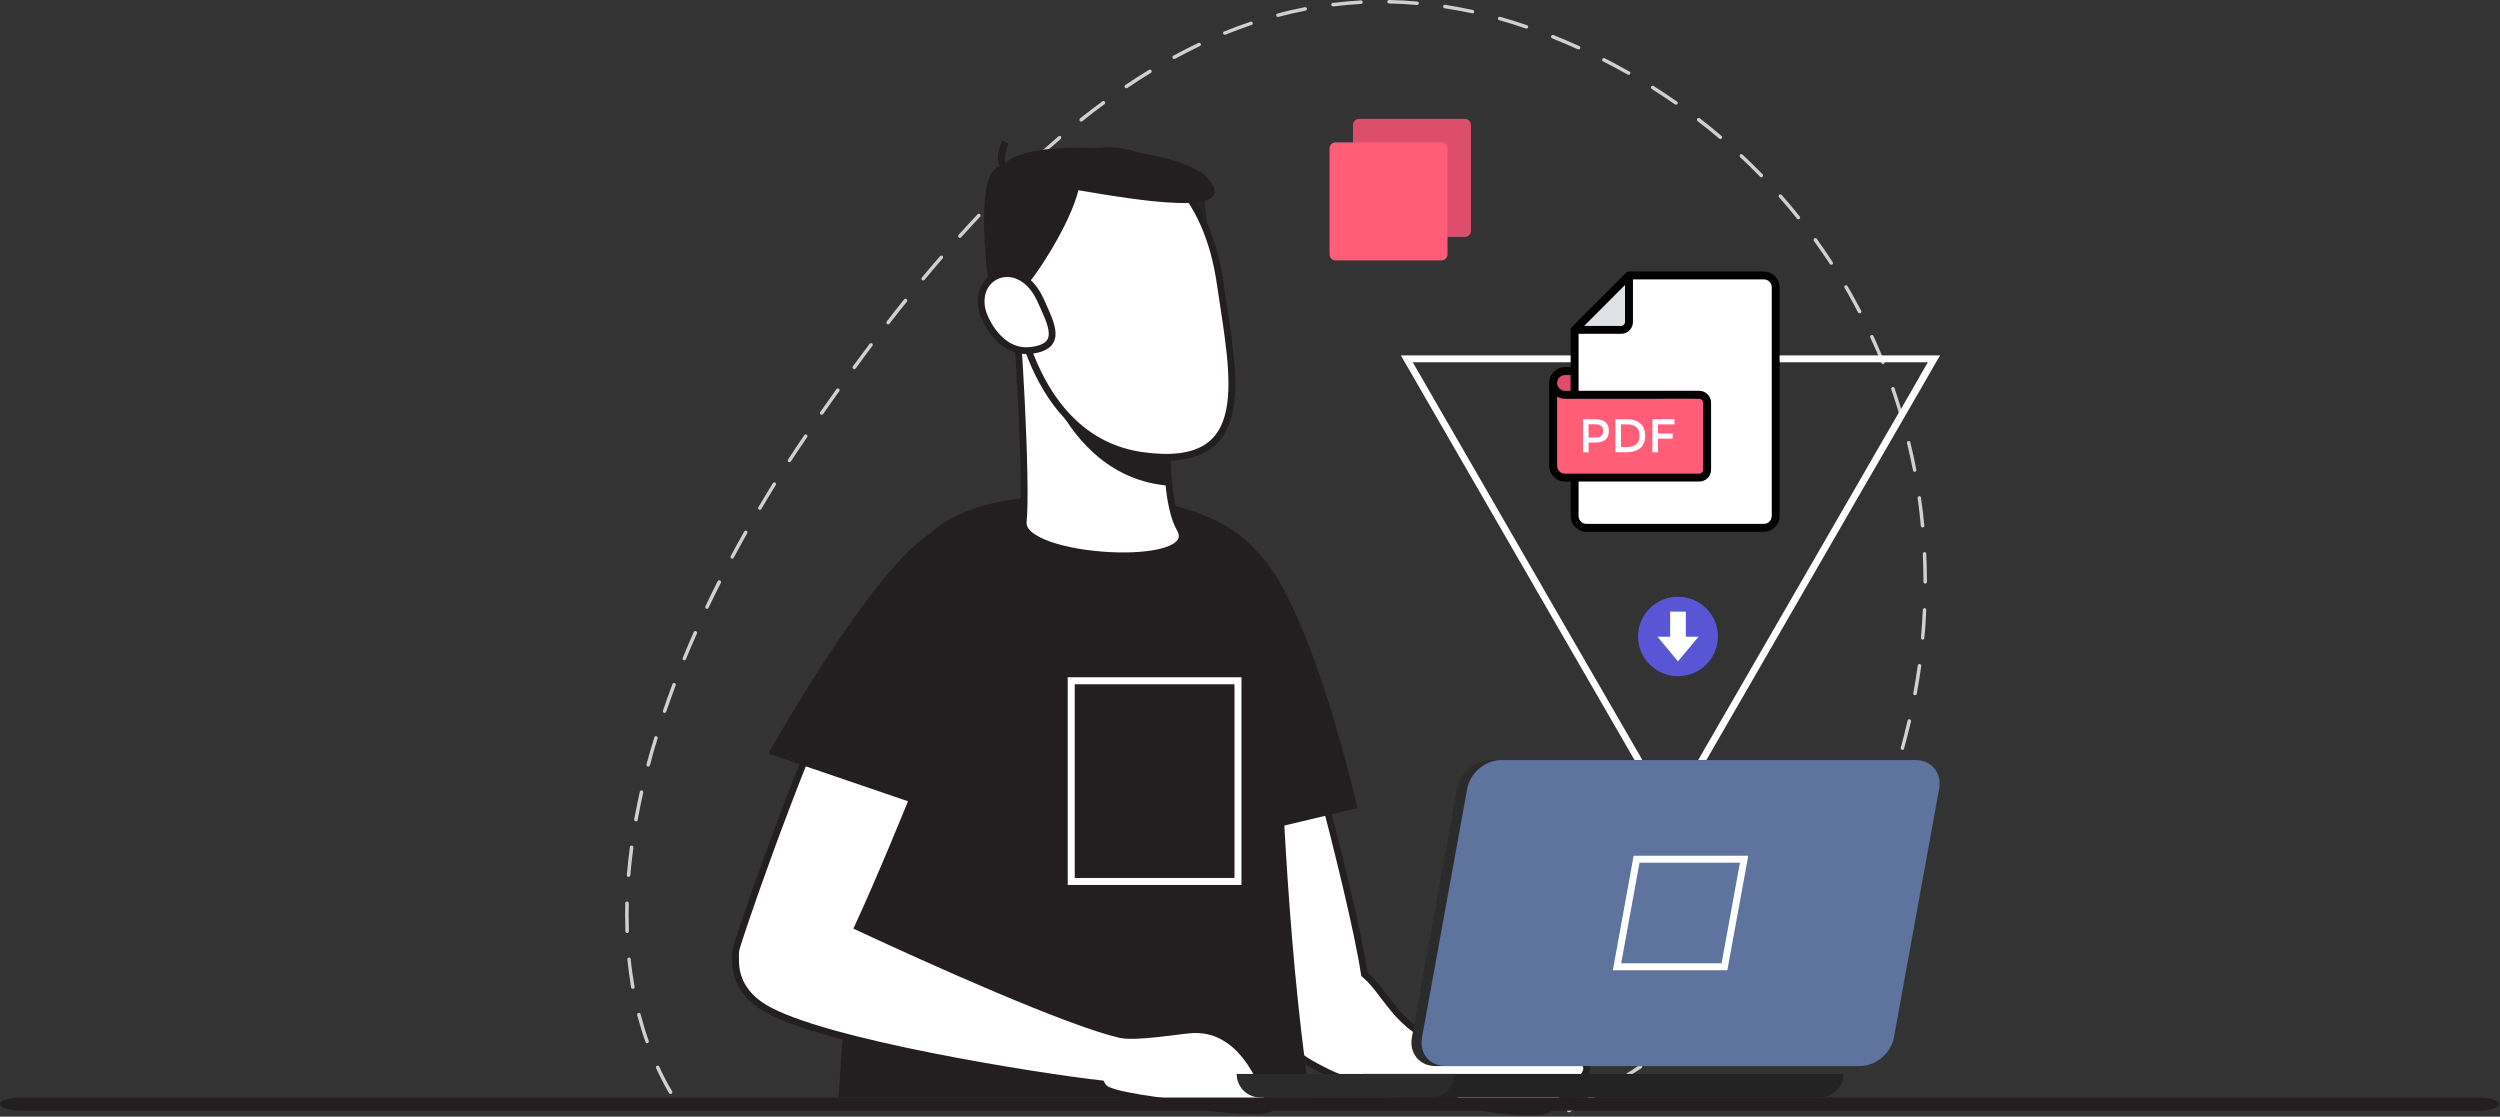 <svg width="553" height="247" viewBox="0 0 553 247" fill="none" xmlns="http://www.w3.org/2000/svg">
<rect x="0" y="0" width="553" height="247" fill="#333333" stroke="none"/>
<g clip-path="url(#clip0_876_5773)">
<path d="M352.71 242.34C352.62 242.15 352.37 242.09 352.18 242.19C351.84 242.38 351.53 242.59 351.19 242.78C349.77 243.65 348.32 244.48 346.8 245.31C346.61 245.4 346.55 245.65 346.68 245.84C346.74 245.96 346.87 246.03 347.02 246.03C347.08 246.03 347.14 246.03 347.21 246C349.03 244.95 350.86 243.9 352.59 242.88L352.68 242.79C352.8 242.67 352.8 242.51 352.71 242.36V242.34ZM148.68 241.41C147.63 239.65 146.67 237.8 145.84 235.94C145.75 235.75 145.5 235.66 145.31 235.75C145.12 235.84 145.03 236.06 145.12 236.28C145.98 238.13 146.94 240.02 147.99 241.81C148.05 241.93 148.18 242 148.33 242C148.39 242 148.45 241.97 148.52 241.94C148.71 241.85 148.77 241.6 148.67 241.41H148.68ZM363.25 235.79C363.25 235.79 363.22 235.73 363.22 235.7C363.1 235.51 362.85 235.48 362.69 235.58C362.57 235.64 362.47 235.73 362.35 235.8C361.48 236.39 360.56 237 359.66 237.56C358.95 238.05 358.21 238.52 357.5 238.98C357.31 239.07 357.25 239.32 357.38 239.51C357.44 239.63 357.57 239.7 357.69 239.7C357.75 239.7 357.84 239.67 357.91 239.64C358.99 238.96 360.04 238.28 361.09 237.57C361.77 237.14 362.45 236.71 363.13 236.24C363.25 236.15 363.32 235.96 363.25 235.81V235.79ZM373.32 228.5C373.2 228.31 372.95 228.28 372.79 228.41C371.15 229.65 369.45 230.88 367.79 232.09C367.6 232.21 367.57 232.43 367.7 232.62C367.79 232.71 367.89 232.77 368.01 232.77C368.1 232.77 368.16 232.77 368.26 232.71C369.93 231.51 371.63 230.27 373.26 229.03C373.45 228.91 373.48 228.66 373.32 228.5ZM141.7 224.33C141.64 224.11 141.42 223.99 141.21 224.05C141.02 224.11 140.9 224.33 140.93 224.51C141.49 226.55 142.1 228.56 142.78 230.47C142.84 230.66 142.97 230.75 143.15 230.75C143.18 230.75 143.21 230.75 143.27 230.72C143.46 230.66 143.58 230.44 143.49 230.23C142.81 228.31 142.22 226.34 141.7 224.33ZM382.99 220.65C382.84 220.5 382.59 220.5 382.43 220.62C380.92 221.92 379.34 223.25 377.67 224.61C377.52 224.73 377.48 224.98 377.61 225.14C377.7 225.23 377.8 225.29 377.92 225.29C378.01 225.29 378.07 225.26 378.17 225.2C379.84 223.87 381.44 222.51 382.93 221.21C383.12 221.06 383.12 220.84 382.99 220.65ZM139.51 212.15C139.51 211.96 139.32 211.78 139.11 211.81C138.89 211.84 138.74 212.03 138.77 212.24C138.99 214.34 139.26 216.41 139.6 218.42C139.63 218.61 139.82 218.73 140 218.73H140.06C140.28 218.7 140.4 218.51 140.37 218.3C140.03 216.29 139.72 214.25 139.51 212.15ZM392.08 212.21C391.93 212.06 391.68 212.06 391.52 212.21C390.1 213.63 388.58 215.08 387.07 216.5C386.92 216.62 386.88 216.87 387.04 217.03C387.1 217.12 387.23 217.15 387.32 217.15C387.41 217.15 387.51 217.12 387.6 217.06C389.11 215.64 390.63 214.19 392.08 212.73C392.23 212.58 392.23 212.33 392.08 212.2V212.21ZM400.45 203.03C400.3 202.88 400.05 202.91 399.89 203.06C398.62 204.6 397.23 206.18 395.81 207.73C395.66 207.88 395.69 208.13 395.84 208.29C395.9 208.35 395.99 208.38 396.09 208.38C396.21 208.38 396.31 208.32 396.37 208.26C397.82 206.68 399.21 205.11 400.51 203.56C400.63 203.41 400.6 203.16 400.45 203.03ZM139.05 202.57C139.05 201.67 139.05 200.75 139.08 199.82C139.08 199.6 138.93 199.42 138.71 199.42C138.49 199.42 138.31 199.57 138.31 199.79C138.28 200.72 138.28 201.64 138.28 202.57C138.28 203.74 138.31 204.89 138.34 206.03C138.34 206.22 138.53 206.4 138.71 206.4H138.74C138.96 206.37 139.11 206.21 139.11 206C139.08 204.86 139.05 203.71 139.05 202.57ZM407.93 193.15C407.74 193.03 407.53 193.06 407.4 193.24C406.26 194.91 405.02 196.61 403.79 198.24C403.64 198.43 403.7 198.67 403.85 198.8C403.91 198.83 404 198.86 404.1 198.86C404.2 198.86 404.32 198.83 404.41 198.71C405.65 197.07 406.88 195.37 408.02 193.67C408.14 193.48 408.11 193.24 407.93 193.14V193.15ZM139.76 187.06C139.51 187 139.36 187.15 139.33 187.37C139.05 189.47 138.84 191.54 138.65 193.58C138.65 193.8 138.8 193.98 139.02 193.98H139.05C139.24 193.98 139.42 193.83 139.42 193.64C139.61 191.6 139.82 189.53 140.1 187.49C140.13 187.27 139.98 187.06 139.76 187.06ZM414.26 182.46C414.07 182.4 413.86 182.46 413.73 182.65C412.83 184.41 411.81 186.23 410.73 188.03C410.61 188.22 410.67 188.46 410.85 188.59C410.91 188.62 410.97 188.62 411.04 188.62C411.19 188.62 411.32 188.56 411.38 188.43C412.49 186.61 413.51 184.78 414.44 182.99C414.53 182.8 414.44 182.56 414.25 182.46H414.26ZM141.98 174.83C141.76 174.8 141.58 174.92 141.52 175.14C141.09 177.18 140.65 179.22 140.28 181.23C140.25 181.45 140.4 181.63 140.59 181.69H140.68C140.87 181.69 141.02 181.57 141.05 181.38C141.42 179.37 141.82 177.33 142.29 175.29C142.32 175.07 142.2 174.89 141.98 174.83ZM419.14 171.06C418.92 171 418.71 171.09 418.65 171.31C418 173.19 417.23 175.14 416.39 177.06C416.3 177.28 416.39 177.49 416.61 177.59C416.64 177.59 416.7 177.62 416.76 177.62C416.88 177.62 417.04 177.53 417.1 177.37C417.93 175.42 418.71 173.48 419.36 171.56C419.45 171.37 419.33 171.16 419.14 171.07V171.06ZM145.19 162.84C145 162.78 144.79 162.9 144.73 163.12C144.11 165.1 143.53 167.11 143 169.08C142.97 169.3 143.09 169.51 143.28 169.54C143.31 169.57 143.34 169.57 143.4 169.57C143.55 169.57 143.71 169.45 143.77 169.29C144.26 167.31 144.85 165.3 145.47 163.33C145.53 163.11 145.41 162.9 145.19 162.84ZM422.41 159.1C422.19 159.04 422.01 159.19 421.95 159.38C421.52 161.36 420.99 163.37 420.44 165.4C420.41 165.59 420.5 165.8 420.72 165.86C420.75 165.86 420.78 165.89 420.81 165.89C421 165.89 421.15 165.77 421.18 165.58C421.74 163.57 422.26 161.53 422.72 159.56C422.75 159.34 422.63 159.13 422.41 159.1ZM149.24 151.1C149.02 151.04 148.81 151.13 148.75 151.32C148.01 153.27 147.3 155.24 146.65 157.19C146.56 157.38 146.68 157.59 146.87 157.68H146.99C147.18 157.68 147.3 157.59 147.36 157.43C148.04 155.48 148.75 153.51 149.46 151.59C149.52 151.4 149.43 151.16 149.24 151.1ZM424.64 146.87C424.45 146.84 424.24 146.99 424.21 147.21C423.93 149.25 423.59 151.29 423.22 153.33C423.19 153.55 423.31 153.73 423.53 153.79H423.59C423.78 153.79 423.93 153.67 423.99 153.48C424.36 151.41 424.7 149.34 424.98 147.33C424.98 147.11 424.86 146.9 424.64 146.87ZM153.94 139.61C153.75 139.52 153.54 139.61 153.45 139.83C152.62 141.71 151.78 143.63 151.01 145.55C150.95 145.74 151.04 145.98 151.23 146.04C151.29 146.07 151.32 146.07 151.38 146.07C151.53 146.07 151.66 145.98 151.72 145.82C152.49 143.94 153.33 142.02 154.16 140.14C154.25 139.92 154.16 139.71 153.94 139.61ZM425.72 134.51C425.53 134.54 425.35 134.66 425.32 134.88C425.23 136.95 425.1 139.02 424.92 141.06C424.89 141.28 425.04 141.46 425.26 141.49H425.29C425.48 141.49 425.66 141.34 425.66 141.12C425.88 139.08 426 137.01 426.09 134.91C426.12 134.72 425.94 134.54 425.72 134.51ZM159.28 128.39C159.09 128.3 158.85 128.36 158.75 128.54C157.82 130.39 156.9 132.28 156.03 134.13C155.94 134.35 156.03 134.56 156.22 134.66C156.28 134.69 156.31 134.69 156.37 134.69C156.52 134.69 156.65 134.63 156.71 134.47C157.61 132.62 158.53 130.73 159.46 128.91C159.55 128.69 159.46 128.48 159.27 128.38L159.28 128.39ZM426.09 122.49C426.09 122.27 425.9 122.12 425.69 122.12C425.48 122.12 425.32 122.31 425.32 122.52C425.41 124.56 425.47 126.63 425.47 128.7C425.47 128.92 425.66 129.1 425.84 129.1C426.06 129.1 426.24 128.91 426.24 128.7C426.24 126.63 426.18 124.53 426.09 122.49ZM165.15 117.42C164.96 117.33 164.72 117.39 164.62 117.57C163.57 119.39 162.58 121.25 161.62 123.04C161.53 123.23 161.59 123.44 161.77 123.53C161.83 123.56 161.89 123.59 161.96 123.59C162.08 123.59 162.24 123.53 162.3 123.37C163.26 121.61 164.25 119.76 165.3 117.93C165.39 117.74 165.33 117.53 165.15 117.4V117.42ZM424.92 110.07C424.89 109.85 424.7 109.7 424.49 109.76C424.27 109.79 424.15 109.98 424.18 110.19C424.46 112.23 424.71 114.3 424.89 116.34C424.92 116.56 425.08 116.68 425.29 116.68H425.32C425.54 116.68 425.69 116.49 425.66 116.28C425.47 114.21 425.23 112.14 424.92 110.07ZM171.49 106.76C171.34 106.64 171.09 106.7 170.96 106.88C169.88 108.64 168.8 110.4 167.75 112.19C167.63 112.38 167.69 112.59 167.87 112.72C167.93 112.75 167.99 112.78 168.06 112.78C168.21 112.78 168.34 112.72 168.4 112.59C169.45 110.8 170.53 109.04 171.61 107.28C171.73 107.09 171.67 106.88 171.49 106.75V106.76ZM423.87 103.7H423.84C423.5 101.75 423.04 99.81 422.57 97.83C422.54 97.61 422.32 97.49 422.11 97.55C421.92 97.58 421.77 97.8 421.83 98.01C422.29 99.89 422.69 101.78 423.07 103.66C423.1 103.78 423.13 103.94 423.16 104.06C423.19 104.25 423.35 104.37 423.53 104.37H423.59C423.81 104.31 423.93 104.12 423.9 103.91C423.9 103.85 423.87 103.76 423.87 103.69V103.7ZM178.44 96.16C178.29 96.04 178.04 96.07 177.91 96.25L177.76 96.47C176.62 98.17 175.44 99.9 174.33 101.63C174.21 101.82 174.24 102.06 174.42 102.19C174.48 102.22 174.57 102.25 174.64 102.25C174.76 102.25 174.89 102.19 174.95 102.06C176.09 100.33 177.24 98.6 178.41 96.9L178.56 96.68C178.65 96.53 178.62 96.28 178.44 96.15V96.16ZM420.53 90.41C420.07 88.87 419.57 87.35 419.08 85.87C419.02 85.65 418.77 85.56 418.59 85.62C418.37 85.71 418.28 85.93 418.34 86.11C418.93 87.81 419.48 89.54 420.01 91.3C420.07 91.55 420.16 91.76 420.23 92.01C420.29 92.2 420.45 92.29 420.6 92.29H420.72C420.91 92.23 421.03 92.01 420.97 91.8C420.85 91.34 420.69 90.87 420.54 90.41H420.53ZM185.57 85.99C185.38 85.87 185.14 85.9 185.01 86.08C183.84 87.75 182.63 89.42 181.43 91.15C181.31 91.3 181.37 91.55 181.52 91.68C181.61 91.74 181.67 91.74 181.77 91.74C181.87 91.74 181.99 91.71 182.08 91.59C183.25 89.89 184.46 88.19 185.66 86.52C185.78 86.33 185.72 86.12 185.57 85.99ZM192.92 75.98C192.73 75.86 192.52 75.89 192.36 76.04C191.12 77.68 189.89 79.35 188.65 81.05C188.53 81.2 188.59 81.45 188.74 81.58C188.8 81.64 188.89 81.67 188.96 81.67C189.08 81.67 189.21 81.61 189.3 81.48C190.5 79.81 191.74 78.14 192.98 76.51C193.1 76.36 193.07 76.11 192.92 75.98ZM416.88 80.03C416.69 79.57 416.48 79.07 416.26 78.58C416.17 78.33 416.04 78.05 415.92 77.78C415.46 76.64 414.93 75.46 414.41 74.32C414.32 74.13 414.1 74.04 413.88 74.13C413.69 74.22 413.6 74.44 413.69 74.62C414.06 75.42 414.43 76.23 414.77 77.03C415.02 77.56 415.23 78.08 415.42 78.57C415.67 79.1 415.88 79.59 416.07 80.11C416.1 80.17 416.13 80.23 416.16 80.3C416.22 80.45 416.35 80.55 416.5 80.55C416.56 80.55 416.59 80.55 416.65 80.52C416.8 80.46 416.93 80.3 416.9 80.12C416.9 80.09 416.9 80.06 416.87 80.03H416.88ZM200.55 66.16C200.36 66.04 200.15 66.07 199.99 66.22C198.72 67.76 197.52 69.37 196.28 70.95C196.25 71.01 196.19 71.04 196.16 71.1C196.01 71.29 196.04 71.53 196.22 71.66C196.28 71.72 196.37 71.75 196.44 71.75C196.53 71.75 196.63 71.72 196.69 71.66L196.75 71.6C198.05 69.93 199.31 68.32 200.61 66.72C200.73 66.57 200.7 66.32 200.55 66.16ZM411.69 68.72C411.29 67.98 410.92 67.27 410.52 66.56C409.93 65.45 409.32 64.37 408.67 63.29C408.58 63.1 408.33 63.04 408.14 63.14C407.95 63.26 407.89 63.48 408.02 63.67C408.67 64.78 409.29 65.93 409.94 67.1C410.28 67.75 410.65 68.43 410.99 69.11C411.08 69.23 411.21 69.3 411.33 69.3C411.39 69.3 411.45 69.3 411.52 69.27C411.71 69.18 411.8 68.93 411.71 68.74L411.69 68.72ZM208.49 56.61C208.3 56.49 208.09 56.52 207.93 56.67C206.6 58.21 205.24 59.79 203.91 61.4C203.79 61.59 203.79 61.83 203.97 61.96C204.03 62.02 204.12 62.05 204.22 62.05C204.32 62.05 204.44 61.99 204.5 61.9C205.83 60.29 207.19 58.72 208.52 57.17C208.64 57.02 208.64 56.77 208.49 56.61ZM405.38 57.97C404.27 56.24 403.09 54.54 401.89 52.84C401.77 52.65 401.52 52.62 401.33 52.75C401.18 52.87 401.11 53.12 401.24 53.31C402.44 54.98 403.65 56.68 404.76 58.41C404.82 58.5 404.95 58.56 405.07 58.56C405.13 58.56 405.22 58.56 405.29 58.5C405.48 58.41 405.51 58.16 405.38 57.97ZM216.77 47.37C216.62 47.25 216.37 47.25 216.24 47.4C214.82 48.88 213.43 50.43 212.04 51.97C211.89 52.16 211.92 52.37 212.07 52.53C212.13 52.59 212.22 52.62 212.32 52.62C212.42 52.62 212.54 52.59 212.6 52.5C213.99 50.96 215.41 49.41 216.8 47.93C216.95 47.78 216.92 47.53 216.77 47.37ZM398.12 47.9C396.82 46.26 395.46 44.66 394.1 43.11C393.98 42.96 393.73 42.96 393.57 43.08C393.38 43.23 393.38 43.48 393.54 43.64C394.87 45.15 396.23 46.76 397.49 48.37C397.58 48.46 397.68 48.52 397.8 48.52C397.89 48.52 397.95 48.49 398.05 48.43C398.2 48.31 398.24 48.06 398.11 47.9H398.12ZM225.48 38.54C225.33 38.39 225.11 38.39 224.95 38.54C223.5 39.93 222.02 41.41 220.53 42.93C220.38 43.08 220.38 43.33 220.53 43.46C220.59 43.55 220.68 43.58 220.81 43.58C220.9 43.58 221 43.55 221.09 43.46C222.54 41.98 224.03 40.49 225.48 39.1C225.63 38.95 225.63 38.7 225.48 38.54ZM389.9 38.57C388.45 37.09 386.96 35.6 385.45 34.21C385.3 34.06 385.05 34.06 384.89 34.21C384.77 34.36 384.77 34.61 384.92 34.77C386.43 36.16 387.92 37.64 389.34 39.1C389.4 39.16 389.49 39.22 389.62 39.22C389.71 39.22 389.81 39.19 389.87 39.1C390.02 38.95 390.02 38.7 389.9 38.57ZM234.68 30.2C234.53 30.05 234.28 30.01 234.12 30.17C233.01 31.13 231.9 32.09 230.81 33.07C230.53 33.29 230.28 33.53 230.04 33.78C229.85 33.93 229.64 34.09 229.45 34.27C229.3 34.42 229.3 34.67 229.42 34.83C229.51 34.89 229.61 34.95 229.73 34.95C229.82 34.95 229.92 34.92 229.98 34.86L231 33.93L232.11 32.91C232.94 32.17 233.78 31.46 234.61 30.75C234.76 30.6 234.8 30.35 234.67 30.19L234.68 30.2ZM380.81 30.08C379.23 28.72 377.6 27.42 375.99 26.16C375.8 26.04 375.56 26.07 375.43 26.22C375.31 26.41 375.34 26.65 375.49 26.78C377.13 28.02 378.73 29.34 380.31 30.67C380.37 30.73 380.46 30.76 380.56 30.76C380.66 30.76 380.78 30.7 380.84 30.61C380.99 30.46 380.96 30.21 380.81 30.08ZM244.38 22.48C244.26 22.33 244.01 22.26 243.85 22.42C242.21 23.59 240.58 24.89 238.91 26.19C238.76 26.34 238.72 26.56 238.85 26.75C238.94 26.84 239.04 26.9 239.16 26.9C239.25 26.9 239.31 26.87 239.41 26.81C241.05 25.48 242.69 24.21 244.32 23.04C244.47 22.92 244.51 22.67 244.38 22.48ZM370.96 22.48C369.26 21.28 367.53 20.13 365.77 19.02C365.62 18.93 365.37 18.96 365.24 19.14C365.12 19.33 365.18 19.57 365.36 19.67C367.09 20.78 368.82 21.93 370.52 23.1C370.58 23.16 370.67 23.16 370.74 23.16C370.86 23.16 370.99 23.13 371.05 23.01C371.17 22.82 371.14 22.61 370.96 22.48ZM254.7 15.56C254.58 15.41 254.33 15.34 254.17 15.44C252.41 16.52 250.65 17.63 248.92 18.81C248.73 18.93 248.7 19.18 248.83 19.37C248.89 19.46 249.02 19.52 249.14 19.52C249.23 19.52 249.29 19.49 249.36 19.46C251.09 18.29 252.82 17.17 254.58 16.12C254.77 16 254.8 15.75 254.7 15.56ZM360.45 15.84C358.63 14.82 356.77 13.8 354.95 12.87C354.76 12.78 354.52 12.87 354.42 13.06C354.33 13.25 354.42 13.46 354.61 13.59C356.43 14.52 358.26 15.47 360.05 16.49C360.11 16.55 360.17 16.55 360.24 16.55C360.39 16.55 360.52 16.49 360.58 16.36C360.7 16.17 360.64 15.93 360.46 15.83L360.45 15.84ZM265.6 9.69C265.51 9.47 265.29 9.41 265.07 9.5C263.25 10.37 261.36 11.32 259.54 12.31C259.35 12.43 259.29 12.65 259.39 12.84C259.45 12.99 259.61 13.06 259.73 13.06C259.79 13.06 259.85 13.03 259.92 13C261.74 12.01 263.6 11.08 265.42 10.19C265.61 10.1 265.7 9.88 265.61 9.7L265.6 9.69ZM349.33 10.18C347.45 9.35 345.53 8.51 343.61 7.74C343.42 7.68 343.18 7.77 343.12 7.96C343.03 8.18 343.12 8.39 343.34 8.49C345.26 9.23 347.17 10.07 349.02 10.9C349.08 10.93 349.11 10.93 349.17 10.93C349.32 10.93 349.48 10.84 349.54 10.71C349.63 10.49 349.54 10.28 349.32 10.18H349.33ZM276.63 4.8C274.68 5.45 272.71 6.19 270.79 6.96C270.57 7.05 270.48 7.27 270.57 7.45C270.63 7.6 270.79 7.7 270.91 7.7C270.97 7.7 271.03 7.7 271.06 7.67C272.98 6.9 274.92 6.16 276.87 5.51C277.06 5.45 277.18 5.23 277.09 5.05C277.03 4.83 276.81 4.74 276.63 4.8ZM337.77 5.57C335.79 4.89 333.82 4.27 331.84 3.72C331.62 3.66 331.41 3.78 331.35 4C331.29 4.19 331.41 4.4 331.63 4.46C333.58 5.02 335.58 5.63 337.53 6.31H337.65C337.8 6.31 337.96 6.22 338.02 6.06C338.08 5.84 337.99 5.63 337.77 5.57ZM288.65 1.58C286.61 1.98 284.57 2.45 282.59 3C282.37 3.03 282.25 3.25 282.31 3.46C282.34 3.61 282.5 3.74 282.68 3.74H282.77C284.75 3.21 286.79 2.75 288.79 2.35C288.98 2.32 289.13 2.1 289.1 1.89C289.04 1.7 288.85 1.55 288.64 1.58H288.65ZM325.79 2.2C323.75 1.77 321.68 1.37 319.67 1.06C319.45 1.03 319.24 1.18 319.21 1.37C319.18 1.59 319.33 1.8 319.55 1.83C321.56 2.14 323.6 2.51 325.64 2.94C325.67 2.97 325.7 2.97 325.7 2.97C325.89 2.97 326.04 2.85 326.1 2.66C326.13 2.44 326.01 2.26 325.79 2.2ZM301.06 0.09H301.03C298.96 0.21 296.86 0.4 294.82 0.65C294.6 0.68 294.45 0.87 294.48 1.08C294.51 1.27 294.67 1.42 294.88 1.42H294.91C296.95 1.17 299.02 0.99 301.09 0.86C301.28 0.86 301.46 0.67 301.43 0.46C301.43 0.27 301.24 0.09 301.06 0.09ZM313.48 0.34C311.44 0.15 309.34 0.03 307.27 0C307.05 0 306.87 0.15 306.87 0.37C306.87 0.59 307.02 0.77 307.24 0.77C309.31 0.8 311.38 0.92 313.42 1.11H313.45C313.67 1.11 313.82 0.96 313.85 0.74C313.85 0.52 313.7 0.34 313.48 0.34Z" fill="#D1D0D1"/>
<path d="M309.86 78.6L330.25 113.91L330.28 113.97L336.06 123.98L339.46 129.85V129.88L361.55 168.1L361.58 168.13L369.49 181.88L377.43 168.13L377.46 168.1L414.32 104.24L415.62 102.02L425.69 84.6L428.47 79.75L428.72 79.35L429.15 78.61H309.86V78.6ZM424.54 83.45L420.52 90.43L419.99 91.33L414.18 101.37L412.91 103.59L375.65 168.1L375.62 168.13L369.47 178.79L363.32 168.13L363.29 168.1L341.2 129.88V129.85L337.8 123.98L330.26 110.91L330.23 110.85L312.5 80.14H426.44L424.52 83.45H424.54Z" fill="white"/>
<path d="M338.27 227.041C336.07 225.721 336.71 225.551 334.22 226.011C331.53 226.511 325.75 229.281 322.82 231.591C322.79 231.591 322.77 231.571 322.74 231.571C309.49 229.301 307.16 219.931 301.81 215.491C298.84 196.041 283.88 143.101 283.88 143.101L261.34 151.481C264.63 173.781 277.84 216.201 281.27 225.771C281.83 226.931 282.56 227.851 283.37 228.601C284.49 230.981 286.52 233.271 289.78 235.161C303.29 242.981 316.08 243.081 320.98 242.771C321.14 242.931 321.32 243.071 321.52 243.181C324.84 244.991 338.43 246.761 341.61 245.721C344.84 244.661 351.45 237.971 350.98 236.121C350.21 233.091 343.8 230.351 338.28 227.041H338.27Z" fill="white" stroke="#231F20" stroke-width="1.5" stroke-miterlimit="10"/>
<path d="M263.65 128.81C257.29 143.11 259.62 188.44 259.62 188.44L300.29 178.75C300.29 178.75 280.43 91.08 263.64 128.81H263.65Z" fill="#231F20"/>
<path d="M185.48 242.77C185.76 238.38 186.07 233.81 186.41 229.15C187.71 210.8 189.44 190.99 191.26 173.97C192.74 159.73 194.29 147.46 195.65 139.61C196.18 136.68 196.67 134.33 197.13 132.78C198.86 126.88 201.3 122.03 205.32 118.35C209.92 114.02 216.57 111.28 226.58 110.16C228.8 109.88 231.21 109.73 233.78 109.63C243.67 109.29 252.19 110.03 259.27 111.76C267.49 113.74 273.73 117.07 277.65 121.62C280.86 125.3 282.56 129.78 282.62 135C282.65 137.32 282.68 140.19 282.71 143.53C282.9 153.32 283.27 167.13 284.1 182.61C285 198.95 286.39 217.15 288.61 234.42C288.73 235.47 288.86 236.52 289.01 237.54C289.23 239.3 289.47 241.03 289.75 242.76" fill="#231F20"/>
<path d="M236.18 149.811V195.751H274.61V149.811H236.18ZM273.07 194.211H237.73V151.361H273.07V194.211Z" fill="white"/>
<path d="M255.15 69.92C257.54 68.12 270.01 69.75 266.42 44.37C265.11 35.11 256.41 41.29 250.25 42.53C244.09 43.77 248.01 70.39 248.01 70.39L255.15 69.93V69.92Z" fill="#232323"/>
<path d="M224.1 63.84C225.14 70.57 227.21 106.98 226.34 115.43C225.48 123.88 266.37 126.3 261.02 116.98C255.67 107.66 259.47 76.78 259.47 76.78L224.1 63.84Z" fill="white" stroke="#231F20" stroke-width="1.5" stroke-miterlimit="10"/>
<path d="M226.93 64.87L259.47 76.79C259.47 76.79 257.27 94.78 258.6 107.44C233.79 105.52 227.42 74.19 227.01 68.15C226.94 67.02 226.91 65.92 226.94 64.87H226.93Z" fill="#231F20"/>
<path d="M269.91 62.69C272.93 83.47 278.05 104.2 252.85 100.78C227.66 97.37 223.74 65.07 223.82 58.98C224.21 26.47 263.98 21.82 269.91 62.69Z" fill="white" stroke="#231F20" stroke-width="1.5" stroke-miterlimit="10"/>
<path d="M267.23 39.48C261.3 32.6 227.97 30 222.45 36.09C221.84 34.18 223.08 31.82 223.09 31.8L221.73 31.07C221.67 31.19 220.16 34.03 220.98 36.58C221.01 36.66 221.07 36.72 221.11 36.8C215.01 38.14 218.9 64.64 218.9 64.64L226.04 64.18C228.43 62.38 236.72 49.72 238.54 42.08C251.59 44.29 274.76 48.23 267.22 39.48H267.23Z" fill="#231F20"/>
<path d="M263.68 227.77C261.13 227.91 251.23 229.63 247.75 228.83C236.07 226.1 205.96 212.6 189.76 205.05C199.73 183.41 214.41 145.11 214.41 145.11L191.33 138.34C180.62 158.18 165.83 200.07 162.85 209.79C162.68 210.66 162.67 211.48 162.72 212.27C162.61 216.11 164.38 220.04 169 222.86C181.83 230.68 230.22 238.25 243.62 239.74C243.87 240.24 244.19 240.69 244.73 240.99C248.01 242.83 262.92 244.21 265.99 244.75C269.84 245.43 281.51 246.42 281.01 244.85C280.19 242.29 275.86 227.09 263.68 227.77Z" fill="white" stroke="#231F20" stroke-width="1.5" stroke-miterlimit="10"/>
<path d="M205.18 118.41C192.16 127.11 169.94 166.68 169.94 166.68L209.51 180.2C209.51 180.2 239.51 95.46 205.18 118.41Z" fill="#231F20"/>
<path d="M230.21 66.481C232.49 71.611 235.33 76.571 228.19 77.491C221.04 78.411 217.72 70.391 217.31 68.821C215.15 60.431 225.73 56.401 230.21 66.481Z" fill="white" stroke="#231F20" stroke-width="1.5" stroke-miterlimit="10"/>
<path d="M552.81 244.23C552.81 245.03 550.83 245.68 548.42 245.68H4.39C1.98 245.68 0 245.02 0 244.23C0 243.44 1.98 242.78 4.39 242.78H548.42C550.83 242.78 552.81 243.44 552.81 244.23Z" fill="#231F20"/>
<path d="M409.2 235.81H317.5C314 235.81 311.67 232.97 312.31 229.47L322.31 174.47C322.95 170.97 326.3 168.13 329.81 168.13H421.51C425.01 168.13 427.34 170.97 426.7 174.47L416.7 229.47C416.06 232.97 412.71 235.81 409.2 235.81Z" fill="#2B2B2B"/>
<path d="M411.44 235.81H319.74C316.24 235.81 313.91 232.97 314.55 229.47L324.55 174.47C325.19 170.97 328.54 168.13 332.05 168.13H423.75C427.25 168.13 429.58 170.97 428.94 174.47L418.94 229.47C418.3 232.97 414.95 235.81 411.44 235.81Z" fill="#5E739D"/>
<path d="M371.17 149.574C376.046 149.574 380 145.64 380 140.787C380 135.934 376.046 132 371.17 132C366.293 132 362.339 135.934 362.339 140.787C362.339 145.64 366.293 149.574 371.17 149.574Z" fill="#5956D6"/>
<path d="M372.905 140.848V135.282H369.435V140.848H366.634L368.902 143.569L371.17 146.289L373.438 143.569L375.705 140.848H372.905Z" fill="white"/>
<path d="M361.36 189.29L356.76 214.62H382.09L386.72 189.29H361.36ZM380.82 213.08H358.61L362.66 190.84H384.87L380.82 213.08Z" fill="white"/>
<path d="M301.42 237.56C301.42 240.42 303.76 242.77 306.63 242.77H402.56C405.42 242.77 407.77 240.43 407.77 237.56H301.42Z" fill="#232323"/>
<path d="M273.55 237.56C273.55 240.42 275.89 242.77 278.76 242.77H316.49C319.35 242.77 321.7 240.43 321.7 237.56H273.56H273.55Z" fill="#2B2B2B"/>
<path d="M324.03 26.3H300.63C299.884 26.3 299.28 26.904 299.28 27.65V51.05C299.28 51.795 299.884 52.4 300.63 52.4H324.03C324.775 52.4 325.38 51.795 325.38 51.05V27.65C325.38 26.904 324.775 26.3 324.03 26.3Z" fill="#DD4E6D"/>
<path d="M318.84 31.5H295.44C294.694 31.5 294.09 32.104 294.09 32.85V56.25C294.09 56.996 294.694 57.6 295.44 57.6H318.84C319.585 57.6 320.19 56.996 320.19 56.25V32.85C320.19 32.104 319.585 31.5 318.84 31.5Z" fill="#FF5D78"/>
<path d="M392.77 63.55V114.13C392.77 115.57 391.6 116.75 390.15 116.75H350.91C349.47 116.75 348.29 115.58 348.29 114.13V72.97L360.32 60.94H390.15C391.59 60.94 392.77 62.11 392.77 63.56V63.55Z" fill="white"/>
<path d="M360.32 60.94V71.23C360.32 72.19 359.54 72.97 358.58 72.97H348.3L360.33 60.94H360.32Z" fill="#DEE1E6"/>
<path d="M377.59 89.081V103.911C377.59 104.871 376.81 105.651 375.85 105.651H346.18C344.73 105.651 343.56 104.481 343.56 103.031V85.141L343.6 85.161C343.69 85.701 343.95 86.191 344.32 86.561C344.79 87.031 345.45 87.331 346.17 87.331H375.84C376.81 87.331 377.58 88.111 377.58 89.071L377.59 89.081Z" fill="#FF5D78"/>
<path d="M348.29 82.09V87.34H346.18C345.46 87.34 344.8 87.04 344.33 86.57C343.86 86.09 343.56 85.44 343.56 84.71C343.56 83.26 344.73 82.08 346.18 82.08H348.29V82.09Z" fill="#DD4E6D"/>
<path d="M390.16 60.07H360.33C360.1 60.07 359.88 60.15 359.71 60.32L347.68 72.35C347.51 72.52 347.43 72.74 347.43 72.97V81.21H346.18C344.26 81.21 342.69 82.78 342.69 84.71V103.02C342.69 104.95 344.25 106.51 346.18 106.51H347.43V114.13C347.43 116.05 348.99 117.62 350.92 117.62H390.16C392.08 117.62 393.65 116.05 393.65 114.13V63.56C393.65 61.63 392.08 60.07 390.16 60.07ZM359.45 63.04V71.23C359.45 71.71 359.06 72.1 358.58 72.1H350.4L359.45 63.04ZM346.18 82.96H347.42C347.42 83.12 347.42 86.61 347.42 86.47H346.18C345 86.47 344.28 85.27 344.44 84.59C344.5 83.67 345.26 82.96 346.18 82.96ZM346.18 104.77C345.21 104.77 344.44 103.99 344.44 103.03V87.73C344.96 88.04 345.57 88.21 346.18 88.21C390.22 88.2 367.93 88.21 375.86 88.21C376.34 88.21 376.73 88.6 376.73 89.08V103.91C376.73 104.4 376.34 104.78 375.86 104.78H346.18V104.77ZM391.9 114.14C391.9 115.1 391.12 115.88 390.16 115.88H350.92C349.95 115.88 349.18 115.1 349.18 114.14V106.52H375.87C377.31 106.52 378.49 105.35 378.49 103.9V89.07C378.49 87.63 377.31 86.45 375.87 86.45H349.18V73.84H358.59C360.03 73.84 361.21 72.66 361.21 71.22V61.8H390.17C391.13 61.8 391.91 62.58 391.91 63.54V114.12L391.9 114.14Z" fill="black"/>
<path d="M355.87 95.341C355.87 97.281 354.63 97.9 352.7 97.9H351.4V100.05H350.17V92.731H352.68C354.64 92.731 355.87 93.361 355.87 95.341ZM354.6 95.24C354.6 94.1 353.8 93.85 352.65 93.85H351.39V96.781H352.82C354 96.781 354.59 96.421 354.59 95.24H354.6Z" fill="white"/>
<path d="M363.92 96.351C363.92 98.631 362.57 100.041 359.75 100.041H357.32V92.721H359.83C362.32 92.721 363.91 93.951 363.91 96.341L363.92 96.351ZM362.67 96.381C362.67 94.711 361.71 93.871 359.79 93.871H358.56V98.881H359.93C361.66 98.881 362.67 98.071 362.67 96.381Z" fill="white"/>
<path d="M366.74 93.881V95.891H369.98V97.031H366.74V100.041H365.51V92.721H370.39V93.871H366.75L366.74 93.881Z" fill="white"/>
</g>
<defs>
<clipPath id="clip0_876_5773">
<rect width="552.81" height="246.78" fill="white"/>
</clipPath>
</defs>
</svg>
